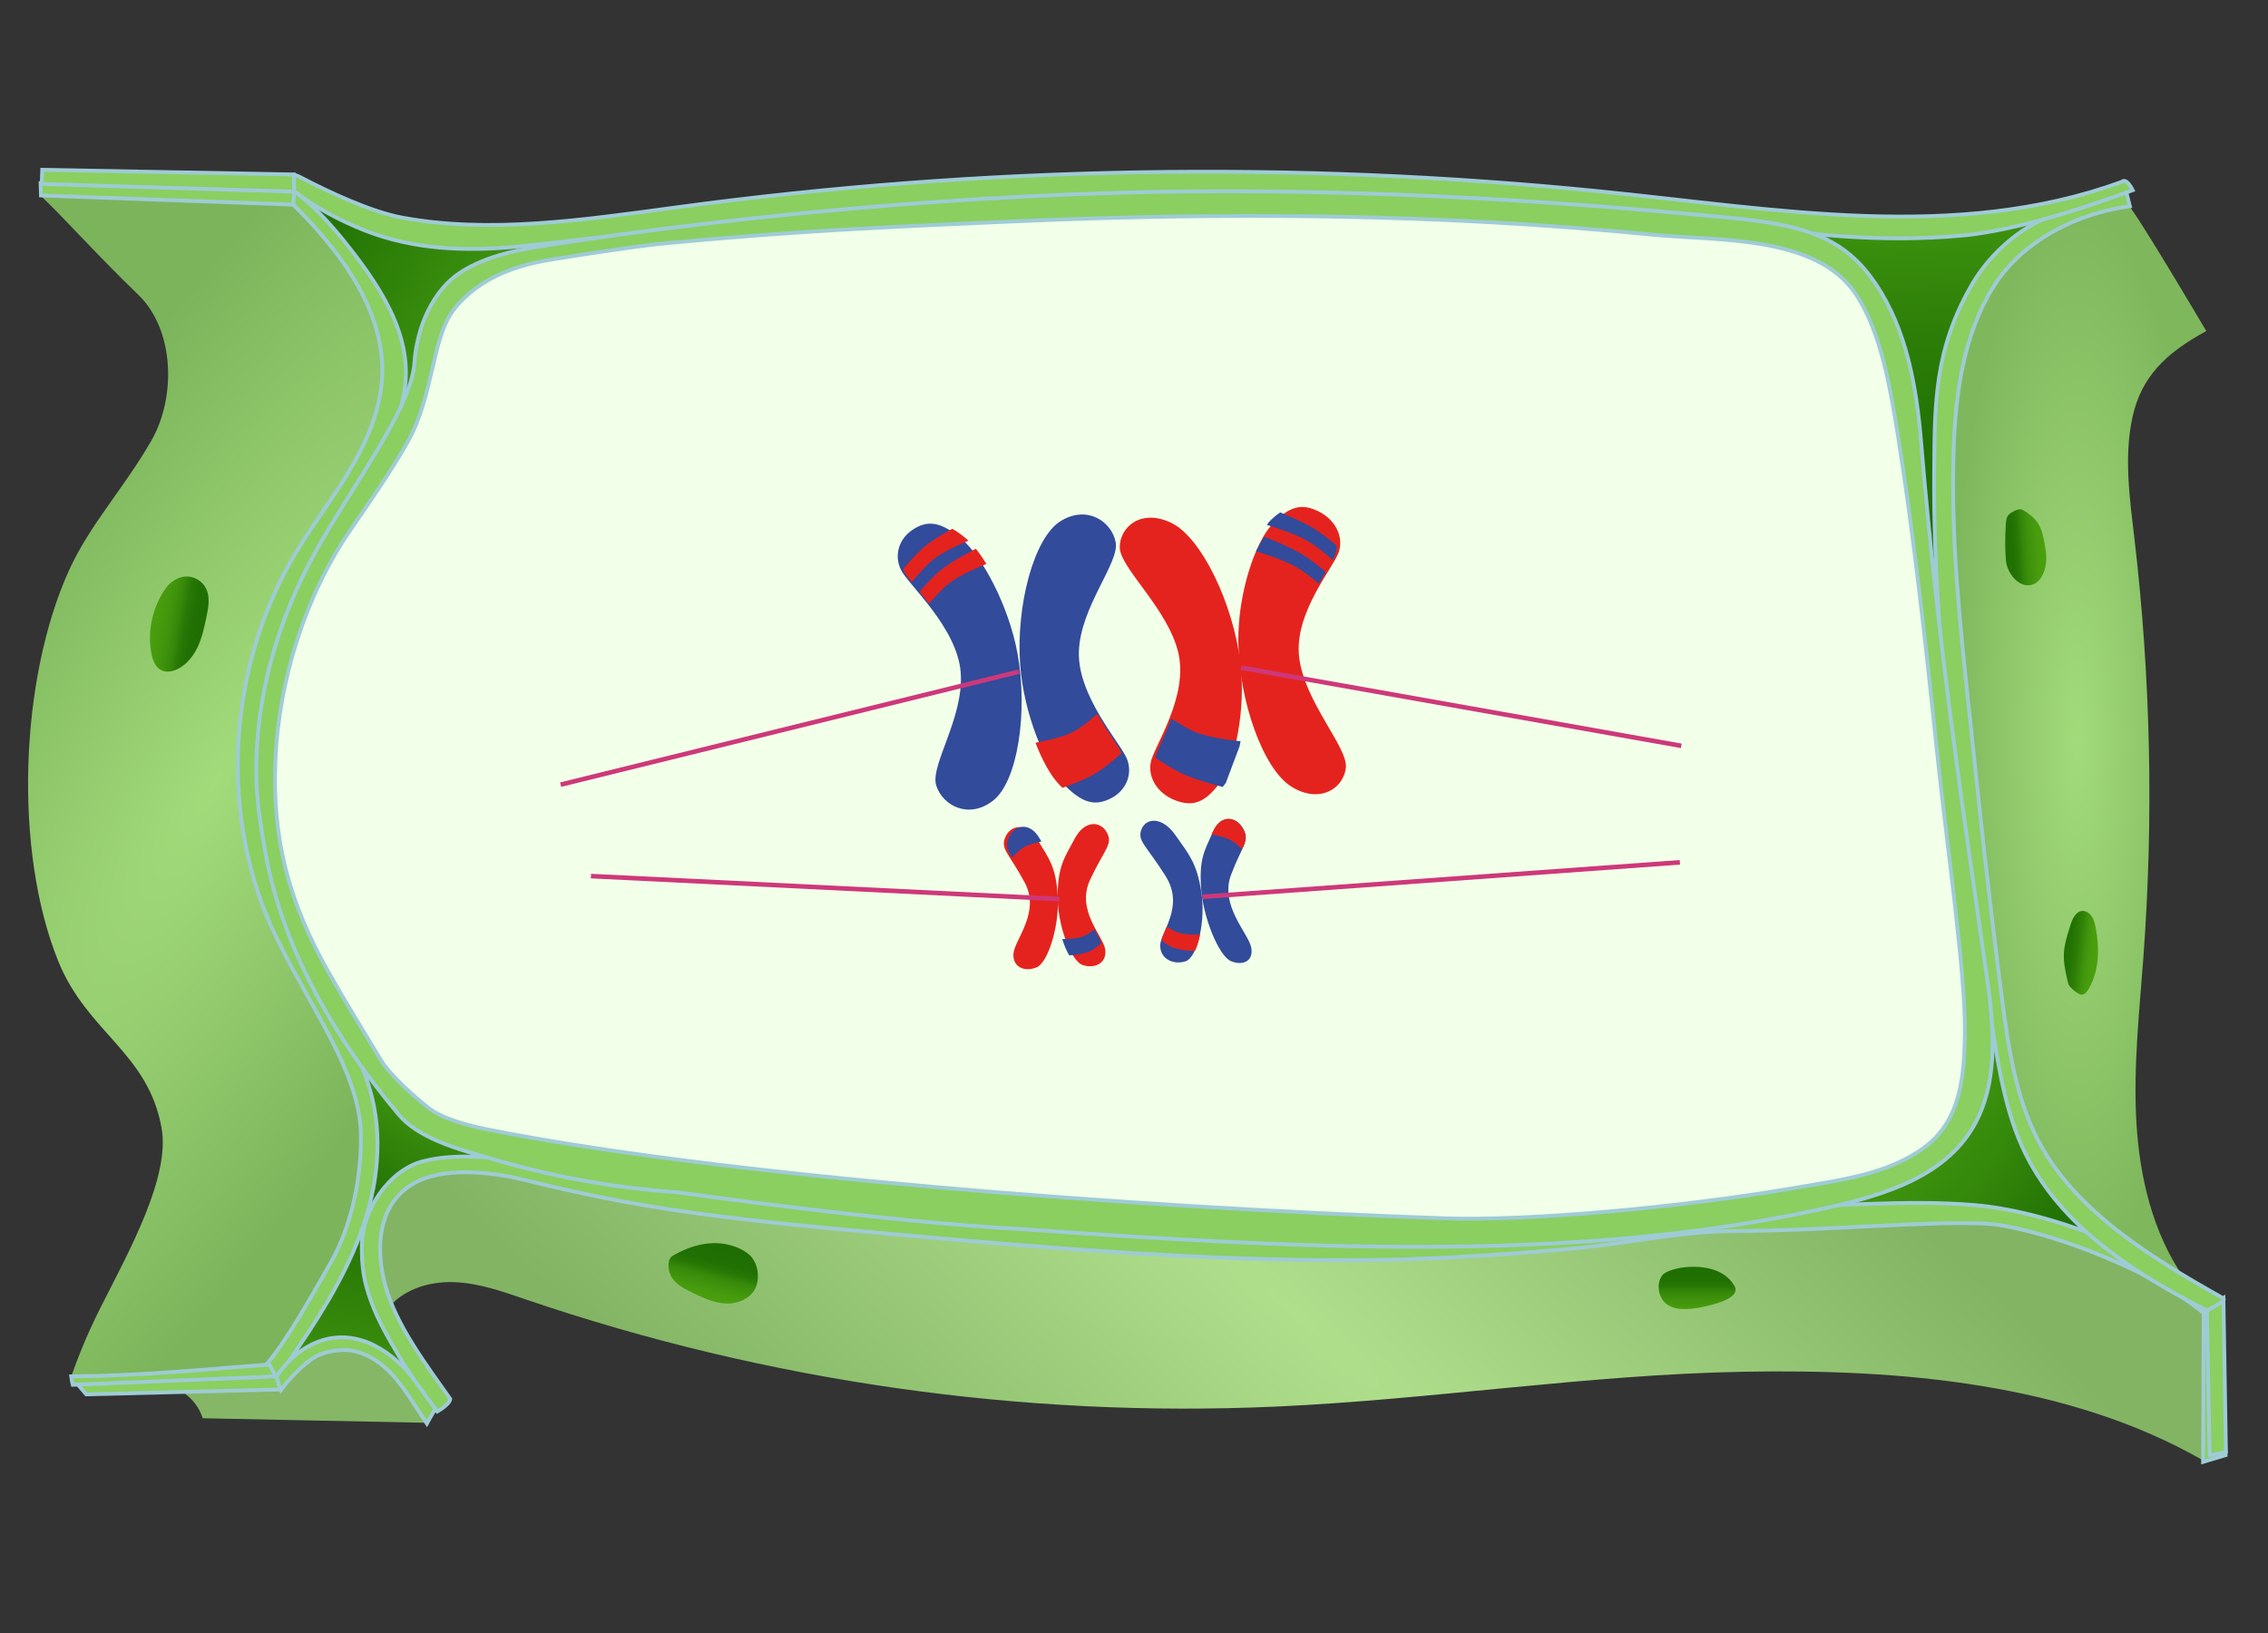 <svg width="593" height="427" viewBox="0 0 593 427" fill="none" xmlns="http://www.w3.org/2000/svg">
<rect x="0" y="0" width="593" height="427" fill="#333333" stroke="none"/>
<path d="M70.689 56.194C82.103 68.162 89.79 84.3 92.201 101.362C92.902 106.308 93.443 111.897 97.059 114.993C101.487 118.799 108.116 116.641 112.716 113.09C126.184 102.689 132.47 82.249 147.955 76.043C151.202 74.743 154.757 74.127 157.585 71.969C160.414 69.798 162.173 65.227 160.082 62.212C157.868 59.022 153.391 59.812 149.824 60.71C129.493 65.777 107.649 63.364 88.658 53.942C85.055 52.159 81.401 50.082 77.441 50.001C73.493 49.921 68.069 53.459 70.689 56.194Z" fill="url(#paint0_linear_4836_342810)"/>
<path d="M96.445 320.896C94.009 314.063 91.989 307.072 90.398 299.996C89.198 294.667 88.231 289.277 87.705 283.838C87.252 279.12 87.742 273.266 92.038 271.261C94.915 269.917 98.391 270.992 100.962 272.862C103.52 274.732 105.467 277.299 107.805 279.45C112.444 283.703 118.418 286.099 123.926 289.142C129.434 292.186 134.857 296.317 136.828 302.281C121.955 301.951 107.021 308.185 96.445 320.896Z" fill="url(#paint1_linear_4836_342810)"/>
<path d="M70.898 351.599C75.391 342.346 79.895 333.094 84.388 323.842C85.49 321.569 86.64 319.234 88.513 317.535C90.386 315.836 93.177 314.895 95.503 315.873C97.669 316.79 98.918 319.149 99.285 321.471C99.652 323.793 99.285 326.152 99.138 328.499C98.587 337.555 101.391 346.783 106.911 353.994C108.099 355.546 109.433 357.062 110.021 358.92C110.608 360.778 110.216 363.136 108.527 364.139C107.364 364.835 105.908 364.713 104.561 364.579C96.396 363.747 88.231 362.929 80.067 362.097C76.884 361.78 73.493 361.364 71.057 359.299C68.634 357.245 67.911 352.894 70.898 351.599Z" fill="url(#paint2_linear_4836_342810)"/>
<path d="M461.863 62.8C460.541 67.004 462.977 71.527 466.148 74.582C469.318 77.65 473.26 79.862 476.222 83.126C482.257 89.787 483.175 99.454 484.546 108.34C487.447 127.125 493.751 145.385 503.054 161.959C513.729 153.721 514.475 138.333 516.507 125.023C519.776 103.622 528.81 83.126 542.397 66.259C544.331 63.851 546.4 60.368 544.392 58.009C543.095 56.481 540.781 56.469 538.786 56.579C513.496 57.935 488.194 59.292 461.863 62.8Z" fill="url(#paint3_linear_4836_342810)"/>
<path d="M519.691 256.119C521.674 261.521 519.972 267.73 516.667 272.448C513.374 277.166 508.674 280.698 504.047 284.145C494.474 291.282 484.89 298.42 475.317 305.57C473.616 306.841 471.792 308.271 471.253 310.337C470.506 313.209 472.661 316.179 475.366 317.426C478.071 318.66 481.156 318.611 484.131 318.624C503.116 318.672 522.09 322.021 539.937 328.511C543.597 329.844 547.821 331.274 551.211 329.355C555.973 326.666 555.496 319.662 553.672 314.505C551.065 307.122 547.062 300.327 543.096 293.58C535.457 280.588 527.807 267.596 520.168 254.604C519.666 255.3 519.177 256.009 519.691 256.119Z" fill="url(#paint4_linear_4836_342810)"/>
<path d="M11.076 47.914C11.076 47.914 10.427 50.994 11.101 51.617C16.523 56.739 25.631 66.932 36.17 77.088C45.633 86.194 46.11 103.843 39.561 115.234C32.4 127.689 23.538 137.063 18.09 149.016C5.139 177.47 3.511 222.447 15.275 251.414C22.803 269.967 38.778 275.26 42.254 294.974C44.506 307.722 33.869 326.911 26.451 341.541C22.362 349.595 19.841 356.403 18.788 359.446C18.409 360.546 19.143 361.145 19.143 361.145L72.636 359.373C72.636 359.373 80.825 348.165 82.221 345.77C88.819 334.366 96.763 321.35 98.465 308.296C100.35 293.801 96.555 279.379 88.599 267.12C79.344 252.881 74.95 242.37 70.469 228.449C63.296 206.143 65.304 177.763 77.937 153.38C87.289 135.327 104.475 116.774 105.418 96.473C105.785 88.455 99.579 76.013 92.356 66.504C85.134 56.983 77.814 50.09 77.814 50.09L11.076 47.914Z" fill="url(#paint5_diamond_4836_342810)"/>
<path d="M69.429 357.086C71.033 358.797 70.812 358.687 72.416 360.398C79.822 349.753 87.289 339.022 92.43 327.105C97.571 315.201 100.276 301.891 97.755 289.167C94.78 274.183 85.012 261.606 78.267 247.905C69.441 229.987 65.818 210.847 67.74 190.986C69.662 171.125 77.104 150.543 89.198 134.642C95.588 126.233 101.06 117.421 104.34 107.838C108.747 94.932 104.94 82.734 93.556 67.652C88.28 60.66 83.837 55.429 76.908 49.746C76.529 50.699 76.749 52.252 76.37 53.205C87.999 64.669 99.162 78.969 99.934 95.262C100.362 104.477 96.898 113.461 92.308 121.466C87.717 129.472 81.976 136.756 77.251 144.676C61.46 171.113 57.825 204.467 67.556 233.666C75.023 256.094 94.021 277.018 94.364 296.513C94.56 307.598 91.989 320.481 86.481 330.112C80.948 339.755 75.354 349.948 69.429 357.086Z" fill="#8ACF60" stroke="#9FCBD6" stroke-miterlimit="10"/>
<path d="M72.147 359.8C71.547 358.786 70.959 357.771 70.359 356.744C53.051 358.113 35.999 359.763 18.629 359.861C18.8 361.34 19.021 362.061 19.021 362.061C19.021 362.061 56.552 361.377 72.147 359.8Z" fill="#8ACF60" stroke="#9FCBD6" stroke-miterlimit="10"/>
<path d="M10.709 51.103L10.611 47.901L76.982 49.856L76.615 53.499L10.709 51.103Z" fill="#8ACF60" stroke="#9FCBD6" stroke-miterlimit="10"/>
<path d="M43.539 153.538C39.941 158.414 38.472 164.794 39.561 170.747C39.892 172.543 40.602 174.499 42.266 175.269C43.601 175.892 45.204 175.562 46.514 174.89C48.926 173.656 50.676 171.394 51.79 168.938C52.904 166.481 53.455 163.817 54.006 161.164C54.508 158.744 54.973 156.129 53.895 153.904C52.941 151.949 50.762 150.641 48.583 150.727C46.392 150.824 44.409 152.34 43.539 153.538Z" fill="url(#paint6_linear_4836_342810)"/>
<path d="M111.477 371.997C91.989 371.606 72.489 371.203 53.001 370.812C51.789 366.962 48.631 363.784 44.8 362.525C51.594 361.352 58.547 361.132 65.401 361.89C67.85 362.158 70.433 362.537 72.722 361.621C76.186 360.227 77.887 356.365 80.776 353.994C84.767 350.718 90.728 350.718 95.441 352.821C100.166 354.911 103.863 358.748 107.168 362.733C109.396 365.422 111.624 368.575 111.477 371.997Z" fill="#85B767"/>
<path d="M20.367 362.011L22.546 364.566L73.31 363.295L72.404 359.86L20.367 362.011Z" fill="#8ACF5F" stroke="#9FCBD6" stroke-miterlimit="10"/>
<path d="M111.612 372.205C111.612 372.205 113.742 368.33 113.889 368.367C111.22 364.456 108.527 360.508 105.173 357.159C101.807 353.81 97.706 351.072 93.067 350.058C84.975 348.298 77.239 352.466 72.257 359.995C72.759 361.156 72.942 362.329 73.444 363.49C75.256 360.887 78.39 357.66 80.924 355.754C83.323 353.945 85.453 353.395 88.439 353.04C92.809 352.527 97.167 354.495 100.485 357.379C103.802 360.264 106.238 363.991 108.637 367.658C109.531 369.051 110.424 370.432 111.612 372.205Z" fill="#8ACF5F" stroke="#9FCBD6" stroke-miterlimit="10"/>
<path d="M101.097 342.567C104.953 337.262 111.967 335.025 118.528 335.221C125.089 335.417 131.394 337.665 137.6 339.792C200.457 361.205 267.355 370.751 333.701 367.757C374.512 365.923 415.055 359.397 455.903 358.651C496.751 357.905 540.758 361.548 576.171 381.91C581.19 370.885 580.051 352.894 577.799 344.828C576.563 340.415 568.753 337.091 565.203 334.793C551.126 325.688 535.751 319.662 519.066 317.988C502.382 316.313 485.575 318.428 468.903 320.175C361.978 331.395 253.485 327.643 147.588 309.065C139.326 307.611 130.928 303.627 122.58 304.568C114.244 305.509 103.961 308.723 99.518 315.837C95.075 322.938 97.829 336.627 101.097 342.567Z" fill="url(#paint7_diamond_4836_342810)"/>
<path d="M114.33 369.04C114.33 369.04 117.524 367.255 117.733 365.789C110.939 356.182 103.619 346.404 100.791 336.284C97.963 326.164 98.918 314.81 107.989 309.517C115.603 305.069 127.868 306.23 137.122 308.503C168.9 316.313 188.596 318.635 238.16 323.096C275.507 326.457 315.486 329.611 354.143 329.489C373.839 329.427 395.016 327.912 411.554 326.409C425.459 325.15 439.218 321.923 453.185 321.874C477.337 321.789 503.569 319.21 518.895 319.906C531.148 320.456 561.274 330.796 576.318 343.459C576.318 343.459 581.802 343.789 580.051 342.065C567.516 329.464 537.918 316.863 516.08 315.066C498.391 313.6 478.806 315.47 450.492 316.203C417.417 317.059 384.036 323.695 350.593 325.052C340.544 325.455 235.809 318.146 198.817 314.15C177.383 311.827 164.971 308.503 138.126 303.993C131.026 302.795 119.336 301.255 110.425 303.675C101.513 306.095 94.658 316.557 94.609 325.663C94.585 331.285 95.074 334.805 96.972 340.097C98.869 345.39 101.758 350.266 104.635 355.106C107.413 359.8 111.526 365.214 114.33 369.04Z" fill="#8ACF5F" stroke="#9FCBD6" stroke-miterlimit="10"/>
<path d="M576.036 382.215L581.924 380.455L580.296 342.7L576.171 343.226L576.036 382.215Z" fill="#8ACF5F" stroke="#9FCBD6" stroke-miterlimit="10"/>
<path d="M175.951 328.303C174.409 329.208 174.605 331.725 175.315 333.363C176.257 335.539 178.559 336.749 180.689 337.8C183.651 339.254 186.736 340.745 190.041 340.819C193.346 340.892 196.932 339.108 197.851 335.942C198.548 333.547 198.108 330.699 196.565 328.731C194.986 326.714 187.164 321.764 175.951 328.303Z" fill="url(#paint8_linear_4836_342810)"/>
<path d="M434.591 333.473C432.939 335.82 433.588 339.474 435.962 341.112C438.594 342.921 442.854 342.261 445.963 341.552C449.342 340.782 455.058 339.12 453.541 336.321C449.452 328.829 436.244 331.114 434.591 333.473Z" fill="url(#paint9_linear_4836_342810)"/>
<path d="M577.745 380.492L582 379.636L581.34 339.425L577.026 342.689L577.745 380.492Z" fill="#8ACF5F" stroke="#9FCBD6" stroke-miterlimit="10"/>
<path d="M570.875 333.877C562.813 322.192 559.407 307.648 558.582 293.299C557.769 278.963 559.36 264.601 560.421 250.277C563.12 213.794 562.33 177.041 558.064 140.717C556.826 130.181 555.306 119.401 557.569 109.061C559.831 98.709 566.078 92.39 576.862 86.56C576.862 86.56 556.036 51.214 555.942 53.194C538.582 50.541 523.355 67.958 516.071 84.507C508.788 101.056 508.917 119.988 509.848 138.15C511.899 178.422 517.226 218.426 522.553 258.368C524.262 271.152 526.006 284.145 531.063 295.939C538.605 313.551 553.561 327.57 570.875 333.877Z" fill="url(#paint10_radial_4836_342810)"/>
<path d="M556.885 53.914L555.73 49.416C555.73 49.416 544.816 52.753 534.716 57.092C526.43 60.649 519.559 67.652 515.753 74.118C505.581 91.436 505.876 106.238 505.723 123.055C505.287 171.736 513.384 220.075 520.856 268.145C522.753 280.38 524.757 292.895 530.638 303.688C540.585 321.923 558.888 333.375 577.015 342.615C577.015 342.615 582.519 340.061 581.269 339.425C563.438 329.452 542.871 316.998 533.113 298.579C527.079 287.188 525.134 274.012 523.449 261.142C520.149 235.891 517.461 210.554 514.786 185.218C512.417 162.839 510.048 140.362 510.791 117.873C511.286 102.913 513.36 87.415 521.256 74.888C529.153 62.36 544.003 55.601 556.885 53.914Z" fill="#8ACF5F" stroke="#9FCBD6" stroke-miterlimit="10"/>
<path d="M540.809 257.292C541.022 258.148 543.52 260.152 544.369 260.079C545.135 260.006 545.689 259.297 546.089 258.612C548.871 253.858 549.012 247.869 547.916 242.43C547.716 241.428 547.468 240.413 546.903 239.582C546.337 238.751 545.406 238.103 544.428 238.177C542.778 238.299 541.87 240.193 541.352 241.831C540.456 244.691 539.454 247.686 539.631 250.692C539.819 253.675 540.597 256.437 540.809 257.292Z" fill="url(#paint11_linear_4836_342810)"/>
<path d="M524.451 146.376C524.722 149.798 527.739 153.611 530.992 152.963C534.256 152.316 535.435 147.659 534.916 144.261C534.398 140.863 534.056 137.624 531.605 135.302C530.956 134.691 529.377 133.481 528.552 133.2C527.715 132.919 525.83 133.933 525.217 134.569C524.604 135.204 524.498 136.182 524.451 137.074C524.262 140.203 524.215 143.344 524.451 146.376Z" fill="url(#paint12_linear_4836_342810)"/>
<path d="M10.904 48.096L11.039 44.393L76.822 45.615L77.079 50.113L10.904 48.096Z" fill="#8ACF5F" stroke="#9FCBD6" stroke-miterlimit="10"/>
<path d="M557.613 49.71C557.613 49.71 556.021 46.349 554.748 47.559C511.378 63.362 464.434 54.66 418.506 50.052C338.131 41.985 256.814 43.391 176.77 54.232C151.774 57.617 127.916 61.101 105.123 56.896C96.983 55.393 85.844 50.174 78.352 46.239C77.655 45.872 76.688 45.615 76.822 45.676C76.822 45.676 76.883 50.113 76.969 50.003C82.514 54.317 89.063 57.776 95.612 60.331C107.804 65.085 121.196 65.88 135.542 64.45C152.545 62.763 212.453 55.051 253.264 52.655C319.06 50.565 385.271 48.512 450.381 58.143C471.081 61.199 491.548 63.618 513.337 61.553C531.429 59.842 556.364 50.137 557.613 49.71Z" fill="#8ACF5F" stroke="#9FCBD6" stroke-miterlimit="10"/>
<path d="M118.075 77.711C133.07 67.237 152.019 64.535 170.209 62.507C261.845 52.277 354.559 51.751 446.305 60.942C459.513 62.262 473.774 64.291 483.163 73.653C492.013 82.478 494.363 95.702 496.285 108.047C499.431 128.213 502.565 148.392 504.915 168.828C508.012 197.599 511.109 226.382 514.218 255.153C515.712 269.062 516.997 284.047 506.531 297.772C508.086 298.383 509.64 299.007 511.207 299.618C499.762 311.693 481.927 314.712 465.377 316.558C406.497 323.133 346.908 323.243 286.94 316.521C233.569 315.042 180.345 308.32 128.284 296.489C119.972 294.607 111.354 292.407 104.683 287.371C86.138 263.037 69.637 234.926 69.76 204.358C69.87 177.42 82.845 152.377 96.127 128.934C104.989 113.266 114.341 97.218 118.075 77.711Z" fill="#F2FFE9"/>
<path d="M117.616 77.281C132.393 66.811 151.068 64.111 168.994 62.083C259.302 51.857 350.672 51.332 441.088 60.519C454.105 61.839 468.159 63.867 477.412 73.225C486.134 82.046 488.45 95.265 490.344 107.605C493.444 127.764 496.533 147.935 498.849 168.362C501.901 197.122 504.953 225.894 508.017 254.653C509.489 268.557 510.755 283.535 500.441 297.255C501.973 297.866 503.505 298.489 505.049 299.1C493.77 311.171 476.193 314.189 459.883 316.034C401.858 322.607 343.132 322.716 284.033 315.997C231.435 314.519 178.983 307.799 127.677 295.973C119.485 294.091 110.993 291.892 104.418 286.858C86.142 262.534 69.88 234.434 70.001 203.878C70.109 176.951 82.897 151.917 95.986 128.485C104.72 112.822 113.936 96.78 117.616 77.281Z" fill="#F2FFE9"/>
<path d="M519.559 255.88C514.217 218.367 506.833 170.349 502.31 115.71C501.111 101.186 498.52 86.162 490.329 74.093C482.138 62.036 471.881 58.812 452.161 56.918C426.342 54.438 371.242 49.43 310.287 50.053C254.111 50.627 193.009 56.393 144.194 63.954C135.905 65.237 127.372 66.703 120.342 71.271C113.313 75.827 108.985 85.331 108.349 94.908C107.53 107.086 91.417 127.828 82.065 145.039C74.143 159.6 68.788 175.846 67.394 192.361C66.331 205.102 67.578 212.284 69.24 222.081C73.678 248.234 88.226 272.396 104.327 291.5C109.107 297.18 118.411 300.136 127.139 302.555C143.472 307.502 160.368 310.593 177.398 311.765C177.398 311.765 231.544 319.51 267.29 321.379C337.708 326.338 409.617 330.369 474.619 316.468C489.962 313.182 506.931 308.821 515.342 295.592C522.616 284.11 521.479 269.342 519.559 255.88ZM503.153 300.002C493.568 307.075 481.184 308.528 469.448 310.556C438.542 315.87 398.981 319.266 377.978 318.545C296.264 315.735 187.166 307.295 127.103 295.226C122.689 294.334 116.014 292.636 112.408 289.937C108.801 287.237 102.004 281.142 99.694 277.318C94.755 269.158 90.488 262.318 85.793 254.012C75.524 235.847 71.086 219.357 72.016 198.518C72.945 177.678 79.852 155.618 91.698 138.443C96.576 131.37 102.591 122.71 106.772 115.197C113.251 103.58 113.007 88.299 118.508 81.141C125.513 72.016 136.308 69.109 144.414 67.814C154.903 66.129 167.043 64.26 175.209 63.49C209.025 60.338 231.336 59.386 263.635 57.944C319.859 55.428 375.717 55.794 431.733 61.328C448.983 63.026 475.047 61.328 485.365 77.086C491.857 86.992 494.29 101.687 496.209 113.658C500.28 139.054 503.508 168.199 506.393 195.855C508.997 220.786 513.826 253.682 513.752 269.354C513.655 281.252 512.726 292.929 503.153 300.002Z" fill="#8ACF60" stroke="#9FCBD6" stroke-miterlimit="10"/>
<path d="M306.297 136.731C298.406 132.891 292.74 137.74 292.779 143.128C292.818 148.516 305.433 159.169 308.103 170.743C310.774 182.317 301.596 195.318 300.868 199.371C300.141 203.424 302.74 207.393 307.003 209.135C311.848 211.115 315.097 209.875 318.971 204.646C322.845 199.417 325.834 185.75 324.289 173.139C322.412 157.828 314.187 140.571 306.297 136.731Z" fill="#E5231E"/>
<path fill-rule="evenodd" clip-rule="evenodd" d="M324.363 193.792C323.076 193.679 316.761 193.061 312.778 191.496C310.7 190.679 308.32 189.236 306.288 187.862C305.453 190.102 304.531 192.156 303.738 193.92C302.993 195.58 302.363 196.983 302.028 198.046C304.105 199.472 306.755 201.174 308.97 202.217C312.547 203.901 318.182 205.373 319.692 205.753C319.915 205.476 320.139 205.185 320.365 204.88C320.416 204.81 320.467 204.739 320.518 204.667L324.099 195.135C324.192 194.696 324.28 194.248 324.363 193.792Z" fill="#324B9A"/>
<path d="M337.677 205.688C345.129 210.296 351.331 206.067 351.895 200.724C352.459 195.382 341.049 183.543 339.677 171.803C338.304 160.064 348.926 148.115 350.106 144.174C351.286 140.232 349.134 136.034 345.071 133.875C340.452 131.42 337.068 132.318 332.614 137.105C328.159 141.892 323.644 155.13 323.778 167.783C323.939 183.145 330.225 201.081 337.677 205.688Z" fill="#E5231E"/>
<path fill-rule="evenodd" clip-rule="evenodd" d="M331.618 136.641L331.272 137.268C331.272 137.268 337.968 139.189 341.817 141.392C344.026 142.655 346.557 144.733 348.457 146.415C348.857 145.673 349.148 145.042 349.284 144.54C349.448 143.938 349.53 143.327 349.537 142.716C347.724 141.168 345.504 139.394 343.577 138.206C340.898 136.553 336.825 134.825 334.731 133.978C333.726 134.627 332.701 135.512 331.618 136.641Z" fill="#324B9A"/>
<path fill-rule="evenodd" clip-rule="evenodd" d="M346.626 149.556C344.819 148.014 342.614 146.254 340.699 145.073C336.959 142.767 330.506 140.314 330.506 140.314L328.392 144.138C328.392 144.138 335.089 146.058 338.937 148.26C340.864 149.362 343.037 151.085 344.822 152.623C345.444 151.526 346.059 150.499 346.626 149.556Z" fill="#324B9A"/>
<path d="M259.692 209.296C253.264 214.354 246.358 210.564 244.773 205.301C243.188 200.038 252.106 187.547 251.188 175.811C250.269 164.075 237.534 152.917 235.614 149.083C233.694 145.25 234.998 140.945 238.57 138.537C242.632 135.8 246.127 136.47 251.425 140.927C256.724 145.385 263.711 158.222 266.023 170.784C268.829 186.034 266.12 204.238 259.692 209.296Z" fill="#324B9A"/>
<path fill-rule="evenodd" clip-rule="evenodd" d="M253.209 141.36C251.236 142.176 247.058 144.014 244.507 145.92C242.325 147.55 239.953 150.261 238.356 152.234C237.41 151.06 236.69 150.095 236.35 149.381C236.26 149.194 236.179 149.005 236.106 148.816C237.717 146.886 240.014 144.31 242.059 142.656C244.022 141.069 246.947 139.368 248.993 138.251C250.093 138.864 251.258 139.695 252.525 140.749C252.75 140.937 252.979 141.141 253.209 141.36Z" fill="#E5231E"/>
<path fill-rule="evenodd" clip-rule="evenodd" d="M257.907 147.449C256.656 147.945 251.388 150.097 248.379 152.344C246.489 153.757 244.455 155.98 242.907 157.833C242.046 156.724 241.198 155.685 240.409 154.729C241.984 152.874 244.062 150.592 245.932 149.081C248.976 146.62 254.334 143.884 255.14 143.478C256.06 144.619 256.992 145.956 257.907 147.449Z" fill="#E5231E"/>
<path d="M277.268 136.274C284.233 131.921 290.707 136.396 291.712 141.781C292.717 147.167 282.455 158.635 282.086 170.373C281.717 182.112 293.199 194.501 294.695 198.503C296.19 202.504 294.419 206.64 290.592 208.659C286.241 210.954 282.827 209.927 278.03 204.956C273.233 199.986 267.668 186.526 266.737 173.825C265.607 158.405 270.302 140.626 277.268 136.274Z" fill="#324B9A"/>
<path fill-rule="evenodd" clip-rule="evenodd" d="M270.737 194.192C273.113 193.774 277.551 192.855 280.425 191.415C282.615 190.319 285.029 188.353 286.906 186.652C288.299 189.12 289.782 191.365 291.037 193.266C291.953 194.653 292.748 195.857 293.299 196.83C291.452 198.513 288.753 200.824 286.45 202.202C283.888 203.736 279.998 205.205 277.794 205.981C277.513 205.711 277.228 205.427 276.938 205.128C274.815 202.937 272.589 199.01 270.737 194.192Z" fill="#E5231E"/>
<path d="M304.751 229.041C299.642 220.925 297.307 219.906 298.444 216.871C299.581 213.837 303.841 213.342 307.374 218.415C310.906 223.488 312.862 225.519 314.09 233.117C315.318 240.716 313.075 250.33 309.982 251.334C306.889 252.338 303.387 250.809 303.357 247.265C303.327 243.72 309.86 237.156 304.751 229.041Z" fill="#324B9A"/>
<path fill-rule="evenodd" clip-rule="evenodd" d="M303.649 245.821C303.876 245.067 304.241 244.225 304.641 243.302C304.787 242.964 304.938 242.615 305.089 242.255C305.982 242.864 306.994 243.464 307.9 243.785C309.828 244.468 312.713 244.396 313.804 244.339C313.456 245.989 312.988 247.469 312.431 248.644C310.819 248.602 308.242 248.405 306.457 247.627C305.527 247.223 304.545 246.544 303.649 245.821Z" fill="#E5231E"/>
<path d="M321.863 228.76C324.863 220.832 326.819 219.98 325.098 216.756C323.377 213.531 319.295 212.658 317.104 217.585C314.912 222.512 313.53 224.438 314.038 232.164C314.545 239.891 318.731 249.991 321.834 251.29C324.938 252.588 327.873 251.311 327.129 247.661C326.386 244.01 318.863 236.688 321.863 228.76Z" fill="#324B9A"/>
<path fill-rule="evenodd" clip-rule="evenodd" d="M316.773 218.203C318.094 218.405 320.209 218.822 321.631 219.569C322.702 220.131 323.841 221.123 324.758 222.029C325.786 219.78 326.068 218.702 325.034 216.767C323.306 213.533 319.231 212.638 317.062 217.555C316.964 217.777 316.867 217.992 316.773 218.203Z" fill="#E5231E"/>
<path d="M267.902 230.701C263.674 222.86 261.51 222.008 262.869 218.838C264.228 215.668 268.381 214.834 271.351 219.708C274.321 224.583 276.032 226.492 276.56 234.11C277.089 241.729 274.093 251.665 271.022 252.926C267.951 254.187 264.705 252.908 264.982 249.312C265.259 245.715 272.13 238.541 267.902 230.701Z" fill="#E5231E"/>
<path fill-rule="evenodd" clip-rule="evenodd" d="M272.28 220.026C270.967 220.282 268.963 220.769 267.647 221.544C266.567 222.18 265.459 223.3 264.607 224.281C263.288 221.998 262.866 220.94 263.759 218.945C265.219 215.683 269.281 214.642 271.937 219.415C272.054 219.624 272.168 219.828 272.28 220.026Z" fill="#324B9A"/>
<path d="M285.045 229.959C288.868 221.832 290.995 220.819 289.46 217.766C287.924 214.712 283.71 214.195 280.99 219.274C278.271 224.352 276.656 226.383 276.535 234.009C276.415 241.635 279.957 251.303 283.108 252.327C286.259 253.35 289.45 251.831 288.978 248.271C288.507 244.711 281.222 238.087 285.045 229.959Z" fill="#E5231E"/>
<path fill-rule="evenodd" clip-rule="evenodd" d="M287.979 246.528C287.677 245.81 287.244 245.016 286.772 244.148C286.573 243.783 286.367 243.405 286.16 243.013C285.289 243.694 284.269 244.388 283.337 244.765C281.611 245.461 279.003 245.544 277.735 245.539C278.254 247.184 278.88 248.65 279.565 249.799C281.192 249.682 283.567 249.376 285.185 248.58C286.134 248.114 287.112 247.337 287.979 246.528Z" fill="#324B9A"/>
<rect x="146.442" y="204.572" width="123.386" height="1.192" transform="rotate(-13.848 146.442 204.572)" fill="#CE387A"/>
<rect width="116.85" height="1.192" transform="matrix(-0.985 -0.175 -0.175 0.985 439.703 194.419)" fill="#CE387A"/>
<rect x="154.541" y="228.466" width="122.609" height="1.192" transform="rotate(2.804 154.541 228.466)" fill="#CE387A"/>
<rect width="125.197" height="1.192" transform="matrix(-0.997 0.072 0.072 0.997 439.188 224.865)" fill="#CE387A"/>
<defs>
<linearGradient id="paint0_linear_4836_342810" x1="122.391" y1="84.185" x2="69.788" y2="53.638" gradientUnits="userSpaceOnUse">
<stop stop-color="#3E930E"/>
<stop offset="0.162" stop-color="#378B0C"/>
<stop offset="0.668" stop-color="#257605"/>
<stop offset="1" stop-color="#1F6E03"/>
</linearGradient>
<linearGradient id="paint1_linear_4836_342810" x1="98.653" y1="318.263" x2="112.676" y2="288.658" gradientUnits="userSpaceOnUse">
<stop stop-color="#1F6E03"/>
<stop offset="1" stop-color="#3E930E"/>
</linearGradient>
<linearGradient id="paint2_linear_4836_342810" x1="88.881" y1="361.699" x2="97.816" y2="313.42" gradientUnits="userSpaceOnUse">
<stop stop-color="#3E930E"/>
<stop offset="1" stop-color="#1F6E03"/>
</linearGradient>
<linearGradient id="paint3_linear_4836_342810" x1="506.17" y1="145.982" x2="503.156" y2="56.542" gradientUnits="userSpaceOnUse">
<stop stop-color="#1F6E03"/>
<stop offset="0.33" stop-color="#227204"/>
<stop offset="0.657" stop-color="#2C7E08"/>
<stop offset="0.983" stop-color="#3D920E"/>
<stop offset="1" stop-color="#3E930E"/>
</linearGradient>
<linearGradient id="paint4_linear_4836_342810" x1="542.383" y1="320.661" x2="506.239" y2="292.593" gradientUnits="userSpaceOnUse">
<stop stop-color="#1F6E03"/>
<stop offset="0.623" stop-color="#35890B"/>
<stop offset="1" stop-color="#3E930E"/>
</linearGradient>
<radialGradient id="paint5_diamond_4836_342810" cx="0" cy="0" r="1" gradientUnits="userSpaceOnUse" gradientTransform="translate(56.386 204.53) rotate(120.22) scale(250.303 78.341)">
<stop stop-color="#85C259"/>
<stop offset="0" stop-color="#A2DB7A"/>
<stop offset="1" stop-color="#7CB45B"/>
</radialGradient>
<linearGradient id="paint6_linear_4836_342810" x1="36.656" y1="161.51" x2="53.674" y2="164.411" gradientUnits="userSpaceOnUse">
<stop stop-color="#4BA00F"/>
<stop offset="0.258" stop-color="#489D0E"/>
<stop offset="0.445" stop-color="#40940C"/>
<stop offset="0.583" stop-color="#358709"/>
<stop offset="0.587" stop-color="#348609"/>
<stop offset="0.679" stop-color="#287806"/>
<stop offset="0.794" stop-color="#217004"/>
<stop offset="1" stop-color="#1F6E03"/>
</linearGradient>
<radialGradient id="paint7_diamond_4836_342810" cx="0" cy="0" r="1" gradientUnits="userSpaceOnUse" gradientTransform="translate(338.459 343.168) rotate(131.718) scale(127.72 794.539)">
<stop stop-color="#B0DF8C"/>
<stop offset="1" stop-color="#82B464"/>
</radialGradient>
<linearGradient id="paint8_linear_4836_342810" x1="184.461" y1="340.293" x2="188.037" y2="326.411" gradientUnits="userSpaceOnUse">
<stop stop-color="#4BA00F"/>
<stop offset="0.197" stop-color="#479B0E"/>
<stop offset="0.42" stop-color="#3B8E0B"/>
<stop offset="0.499" stop-color="#358709"/>
<stop offset="0.512" stop-color="#338508"/>
<stop offset="0.609" stop-color="#287805"/>
<stop offset="0.736" stop-color="#217004"/>
<stop offset="1" stop-color="#1F6E03"/>
</linearGradient>
<linearGradient id="paint9_linear_4836_342810" x1="443.726" y1="342.73" x2="443.726" y2="330.932" gradientUnits="userSpaceOnUse">
<stop stop-color="#4BA00F"/>
<stop offset="0.401" stop-color="#378909"/>
<stop offset="0.432" stop-color="#358709"/>
<stop offset="0.453" stop-color="#328308"/>
<stop offset="0.547" stop-color="#277705"/>
<stop offset="0.677" stop-color="#217003"/>
<stop offset="1" stop-color="#1F6E03"/>
</linearGradient>
<radialGradient id="paint10_radial_4836_342810" cx="0" cy="0" r="1" gradientUnits="userSpaceOnUse" gradientTransform="translate(543.131 193.401) rotate(90) scale(140.476 33.731)">
<stop stop-color="#A2DB7A"/>
<stop offset="1" stop-color="#7FB75D"/>
</radialGradient>
<linearGradient id="paint11_linear_4836_342810" x1="548.98" y1="249.684" x2="539.118" y2="248.518" gradientUnits="userSpaceOnUse">
<stop stop-color="#4BA00F"/>
<stop offset="0.219" stop-color="#489D0E"/>
<stop offset="0.382" stop-color="#40940C"/>
<stop offset="0.5" stop-color="#358709"/>
<stop offset="0.612" stop-color="#2C7C06"/>
<stop offset="0.794" stop-color="#227204"/>
<stop offset="1" stop-color="#1F6E03"/>
</linearGradient>
<linearGradient id="paint12_linear_4836_342810" x1="535.177" y1="142.738" x2="523.138" y2="143.413" gradientUnits="userSpaceOnUse">
<stop stop-color="#4BA00F"/>
<stop offset="0.213" stop-color="#489C0E"/>
<stop offset="0.406" stop-color="#3E910C"/>
<stop offset="0.52" stop-color="#358709"/>
<stop offset="0.533" stop-color="#338508"/>
<stop offset="0.625" stop-color="#277805"/>
<stop offset="0.746" stop-color="#217004"/>
<stop offset="1" stop-color="#1F6E03"/>
</linearGradient>
</defs>
</svg>
